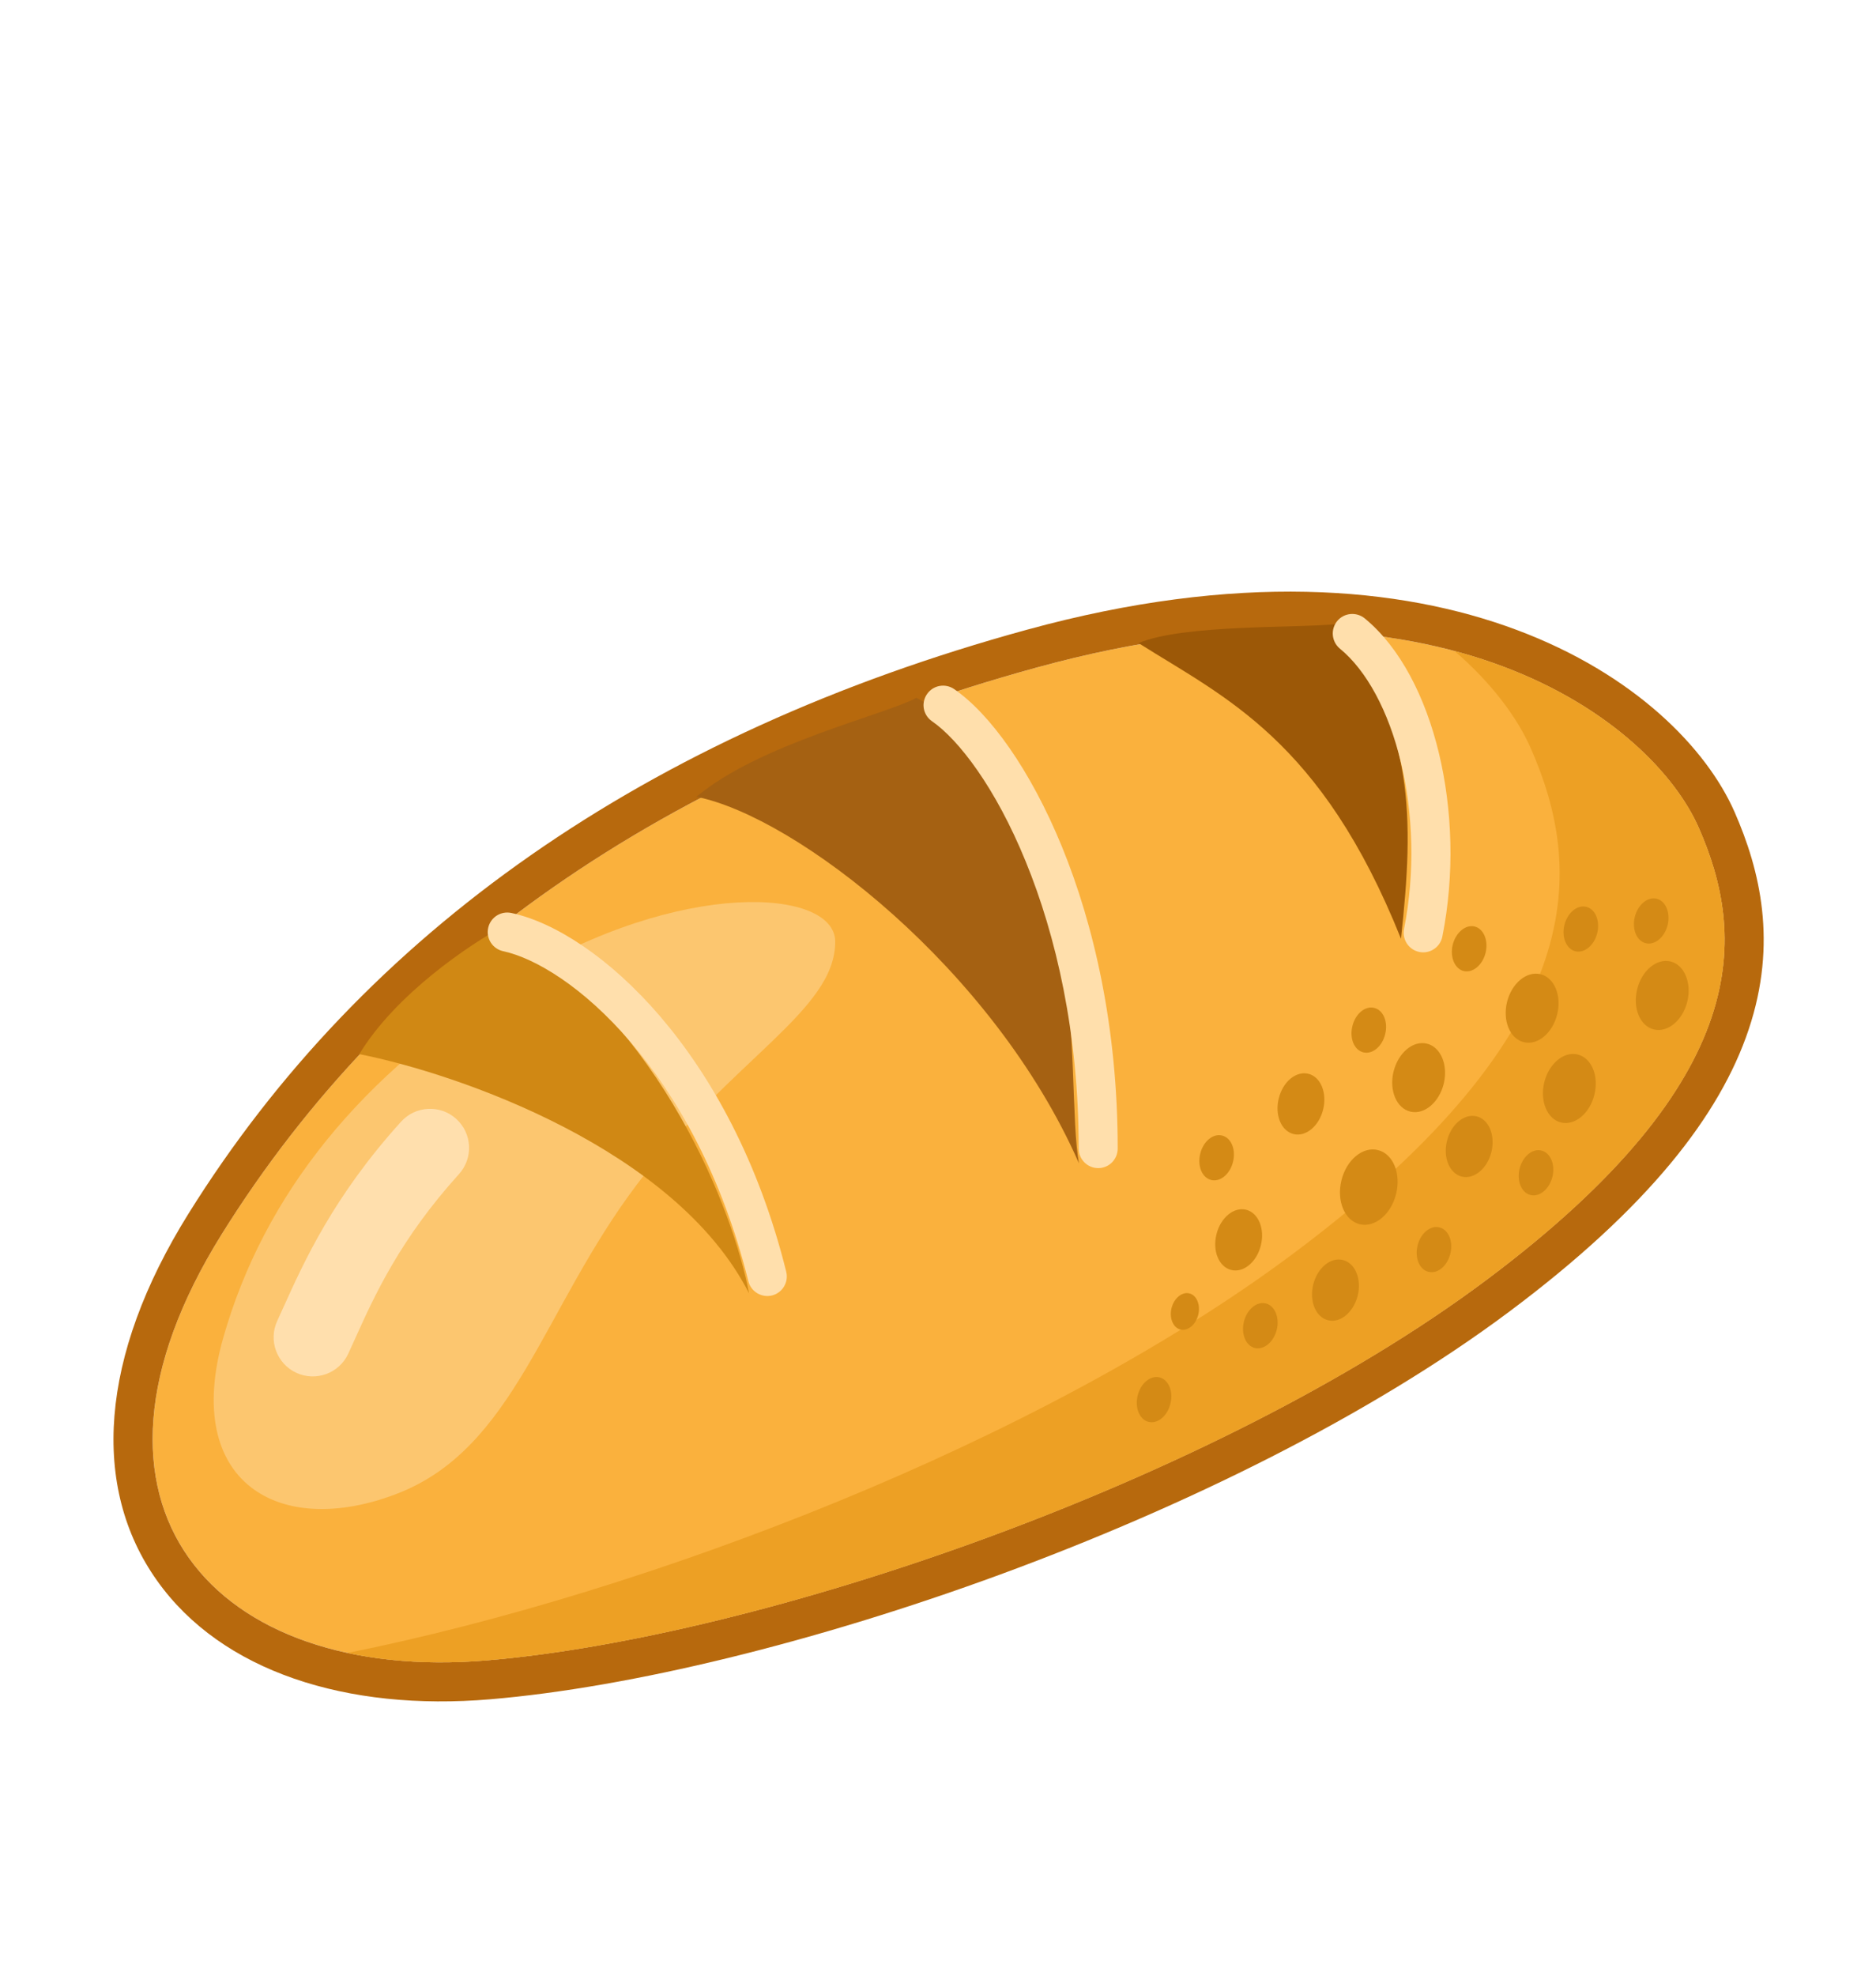 <svg width="19" height="20" viewBox="0 0 19 20" fill="none" xmlns="http://www.w3.org/2000/svg">
<path d="M10.505 6.756C6.732 7.791 3.96 9.744 2.245 12.495C0.53 15.247 2.179 17.04 4.932 16.808C7.686 16.576 12.297 15.017 15.05 12.96C17.803 10.903 17.671 9.443 17.206 8.382C16.742 7.32 14.619 5.628 10.505 6.756Z" fill="#FAB13D"/>
<path fill-rule="evenodd" clip-rule="evenodd" d="M1.909 12.286C3.686 9.435 6.549 7.43 10.4 6.375C14.643 5.211 17.003 6.93 17.569 8.223C17.825 8.808 18.005 9.544 17.71 10.423C17.421 11.286 16.695 12.225 15.287 13.277C13.869 14.336 11.99 15.256 10.127 15.94C8.265 16.623 6.388 17.082 4.965 17.202C3.515 17.325 2.245 16.923 1.59 16C0.919 15.055 1.006 13.734 1.909 12.286ZM2.245 12.495C3.96 9.744 6.732 7.791 10.505 6.756C14.619 5.628 16.742 7.32 17.206 8.382C17.671 9.443 17.803 10.903 15.05 12.96C12.296 15.017 7.685 16.576 4.932 16.808C2.178 17.04 0.53 15.247 2.245 12.495Z" fill="#B7690D"/>
<path d="M5.205 9.919C3.656 10.868 2.671 12.097 2.26 13.546C1.85 14.995 2.817 15.582 4.016 15.123C5.215 14.664 5.491 13.259 6.454 11.986C7.417 10.713 8.459 10.231 8.459 9.533C8.459 8.994 6.895 8.885 5.205 9.919Z" fill="#FCC66F"/>
<path fill-rule="evenodd" clip-rule="evenodd" d="M4.621 11.327C4.783 11.474 4.795 11.724 4.648 11.886C4.051 12.546 3.794 13.113 3.597 13.55C3.573 13.603 3.549 13.655 3.527 13.704C3.435 13.902 3.2 13.989 3.001 13.897C2.803 13.805 2.716 13.57 2.808 13.371C2.829 13.325 2.852 13.276 2.875 13.224C3.076 12.779 3.378 12.109 4.062 11.355C4.208 11.193 4.459 11.18 4.621 11.327Z" fill="#FFDFAD"/>
<path fill-rule="evenodd" clip-rule="evenodd" d="M3.52 16.733C6.558 16.122 10.543 14.598 13.097 12.691C16.172 10.394 16.024 8.763 15.505 7.578C15.372 7.274 15.117 6.923 14.733 6.591C16.138 6.967 16.942 7.777 17.206 8.382C17.671 9.443 17.804 10.903 15.05 12.96C12.297 15.017 7.686 16.576 4.932 16.808C4.418 16.851 3.942 16.824 3.52 16.733Z" fill="#EDA024"/>
<path d="M7.586 13.092C6.843 11.633 4.645 10.87 3.639 10.671C4.01 10.06 4.767 9.554 5.098 9.377C6.717 10.386 7.432 12.274 7.586 13.092Z" fill="#D08814"/>
<path d="M10.928 11.777C10.06 9.802 8.059 8.265 7.053 8.066C7.696 7.528 8.95 7.241 9.282 7.064C11.137 8.066 10.773 10.959 10.928 11.777Z" fill="#A56112"/>
<path d="M14.189 9.503C13.381 7.483 12.398 7.059 11.531 6.51C11.99 6.316 13.173 6.361 13.546 6.316C14.324 7.393 14.324 8.261 14.189 9.503Z" fill="#9C5807"/>
<path fill-rule="evenodd" clip-rule="evenodd" d="M4.944 9.394C4.967 9.287 5.072 9.219 5.179 9.242C5.618 9.336 6.175 9.693 6.686 10.289C7.201 10.89 7.683 11.749 7.963 12.874C7.989 12.98 7.925 13.087 7.819 13.114C7.713 13.14 7.605 13.075 7.579 12.969C7.313 11.902 6.859 11.1 6.385 10.547C5.907 9.989 5.42 9.699 5.096 9.629C4.989 9.606 4.921 9.5 4.944 9.394Z" fill="#FFDFAC"/>
<path fill-rule="evenodd" clip-rule="evenodd" d="M9.389 7.026C9.451 6.936 9.574 6.914 9.664 6.976C10.024 7.224 10.435 7.789 10.756 8.573C11.08 9.365 11.32 10.405 11.32 11.627C11.32 11.736 11.232 11.825 11.123 11.825C11.013 11.825 10.925 11.736 10.925 11.627C10.925 10.456 10.694 9.468 10.389 8.723C10.082 7.97 9.708 7.487 9.439 7.301C9.349 7.239 9.326 7.116 9.389 7.026Z" fill="#FFDFAC"/>
<path fill-rule="evenodd" clip-rule="evenodd" d="M13.543 6.287C13.612 6.203 13.737 6.191 13.822 6.26C14.182 6.556 14.437 7.058 14.573 7.623C14.71 8.193 14.734 8.85 14.608 9.481C14.587 9.588 14.483 9.658 14.376 9.637C14.268 9.616 14.199 9.511 14.22 9.404C14.334 8.831 14.312 8.231 14.188 7.716C14.063 7.196 13.839 6.786 13.57 6.566C13.486 6.496 13.474 6.372 13.543 6.287Z" fill="#FFDFAC"/>
<path d="M14.14 12.085C14.089 12.293 13.924 12.43 13.771 12.393C13.618 12.355 13.535 12.157 13.586 11.949C13.636 11.742 13.802 11.604 13.955 11.642C14.108 11.679 14.191 11.878 14.14 12.085Z" fill="#D48A15"/>
<path d="M12.77 12.606C12.729 12.775 12.595 12.887 12.47 12.856C12.346 12.826 12.278 12.665 12.32 12.496C12.361 12.327 12.495 12.216 12.62 12.246C12.744 12.277 12.812 12.438 12.77 12.606Z" fill="#D48A15"/>
<path d="M13.751 13.115C13.709 13.284 13.575 13.396 13.451 13.365C13.326 13.335 13.259 13.173 13.3 13.005C13.341 12.836 13.476 12.724 13.6 12.755C13.725 12.785 13.792 12.947 13.751 13.115Z" fill="#D48A15"/>
<path d="M13.401 11.23C13.36 11.399 13.226 11.511 13.101 11.48C12.977 11.45 12.909 11.289 12.951 11.12C12.992 10.951 13.126 10.839 13.251 10.87C13.375 10.9 13.442 11.062 13.401 11.23Z" fill="#D48A15"/>
<path d="M15.105 11.661C15.064 11.829 14.93 11.941 14.805 11.911C14.681 11.88 14.613 11.719 14.655 11.55C14.696 11.382 14.83 11.27 14.955 11.301C15.079 11.331 15.146 11.492 15.105 11.661Z" fill="#D48A15"/>
<path d="M14.622 10.971C14.575 11.161 14.424 11.287 14.284 11.253C14.143 11.219 14.067 11.037 14.114 10.847C14.161 10.657 14.312 10.53 14.452 10.565C14.592 10.599 14.668 10.781 14.622 10.971Z" fill="#D48A15"/>
<path d="M16.148 11.081C16.102 11.271 15.95 11.397 15.81 11.363C15.67 11.329 15.594 11.147 15.64 10.957C15.687 10.767 15.838 10.64 15.979 10.675C16.119 10.709 16.195 10.891 16.148 11.081Z" fill="#D48A15"/>
<path d="M15.771 10.268C15.725 10.458 15.573 10.585 15.433 10.55C15.293 10.516 15.217 10.334 15.263 10.144C15.31 9.954 15.461 9.828 15.602 9.862C15.742 9.896 15.818 10.078 15.771 10.268Z" fill="#D48A15"/>
<path d="M17.089 10.139C17.042 10.329 16.891 10.456 16.75 10.421C16.61 10.387 16.534 10.205 16.581 10.015C16.627 9.825 16.779 9.699 16.919 9.733C17.059 9.767 17.135 9.949 17.089 10.139Z" fill="#D48A15"/>
<path d="M15.723 11.912C15.692 12.037 15.593 12.12 15.501 12.097C15.409 12.075 15.36 11.955 15.39 11.831C15.421 11.707 15.52 11.624 15.611 11.647C15.703 11.669 15.753 11.788 15.723 11.912Z" fill="#D48A15"/>
<path d="M14.689 12.691C14.659 12.815 14.56 12.898 14.468 12.875C14.376 12.853 14.326 12.733 14.357 12.609C14.387 12.485 14.486 12.402 14.578 12.425C14.67 12.447 14.72 12.566 14.689 12.691Z" fill="#D48A15"/>
<path d="M11.854 14.209C11.824 14.334 11.725 14.416 11.633 14.394C11.541 14.371 11.492 14.252 11.522 14.128C11.552 14.003 11.652 13.921 11.743 13.943C11.835 13.966 11.885 14.085 11.854 14.209Z" fill="#D48A15"/>
<path d="M12.931 13.461C12.9 13.585 12.801 13.668 12.709 13.646C12.617 13.623 12.568 13.504 12.598 13.38C12.629 13.255 12.728 13.172 12.82 13.195C12.911 13.217 12.961 13.337 12.931 13.461Z" fill="#D48A15"/>
<path d="M12.136 13.309C12.111 13.41 12.03 13.477 11.956 13.459C11.881 13.441 11.841 13.344 11.865 13.243C11.89 13.142 11.971 13.075 12.045 13.093C12.12 13.111 12.16 13.208 12.136 13.309Z" fill="#D48A15"/>
<path d="M12.488 11.761C12.458 11.885 12.359 11.968 12.267 11.945C12.175 11.923 12.125 11.804 12.156 11.679C12.186 11.555 12.285 11.472 12.377 11.495C12.469 11.517 12.519 11.636 12.488 11.761Z" fill="#D48A15"/>
<path d="M14.029 10.469C13.999 10.593 13.9 10.676 13.808 10.653C13.716 10.631 13.666 10.512 13.697 10.387C13.727 10.263 13.826 10.18 13.918 10.203C14.01 10.225 14.06 10.344 14.029 10.469Z" fill="#D48A15"/>
<path d="M15.046 9.645C15.015 9.77 14.916 9.852 14.824 9.83C14.733 9.807 14.683 9.688 14.713 9.564C14.744 9.44 14.843 9.357 14.935 9.379C15.027 9.402 15.076 9.521 15.046 9.645Z" fill="#D48A15"/>
<path d="M16.177 9.445C16.146 9.57 16.047 9.652 15.955 9.63C15.864 9.607 15.814 9.488 15.844 9.364C15.875 9.24 15.974 9.157 16.066 9.18C16.157 9.202 16.207 9.321 16.177 9.445Z" fill="#D48A15"/>
<path d="M16.89 9.364C16.859 9.488 16.76 9.571 16.668 9.548C16.576 9.526 16.527 9.407 16.557 9.282C16.588 9.158 16.687 9.075 16.779 9.098C16.87 9.12 16.92 9.24 16.89 9.364Z" fill="#D48A15"/>
</svg>
